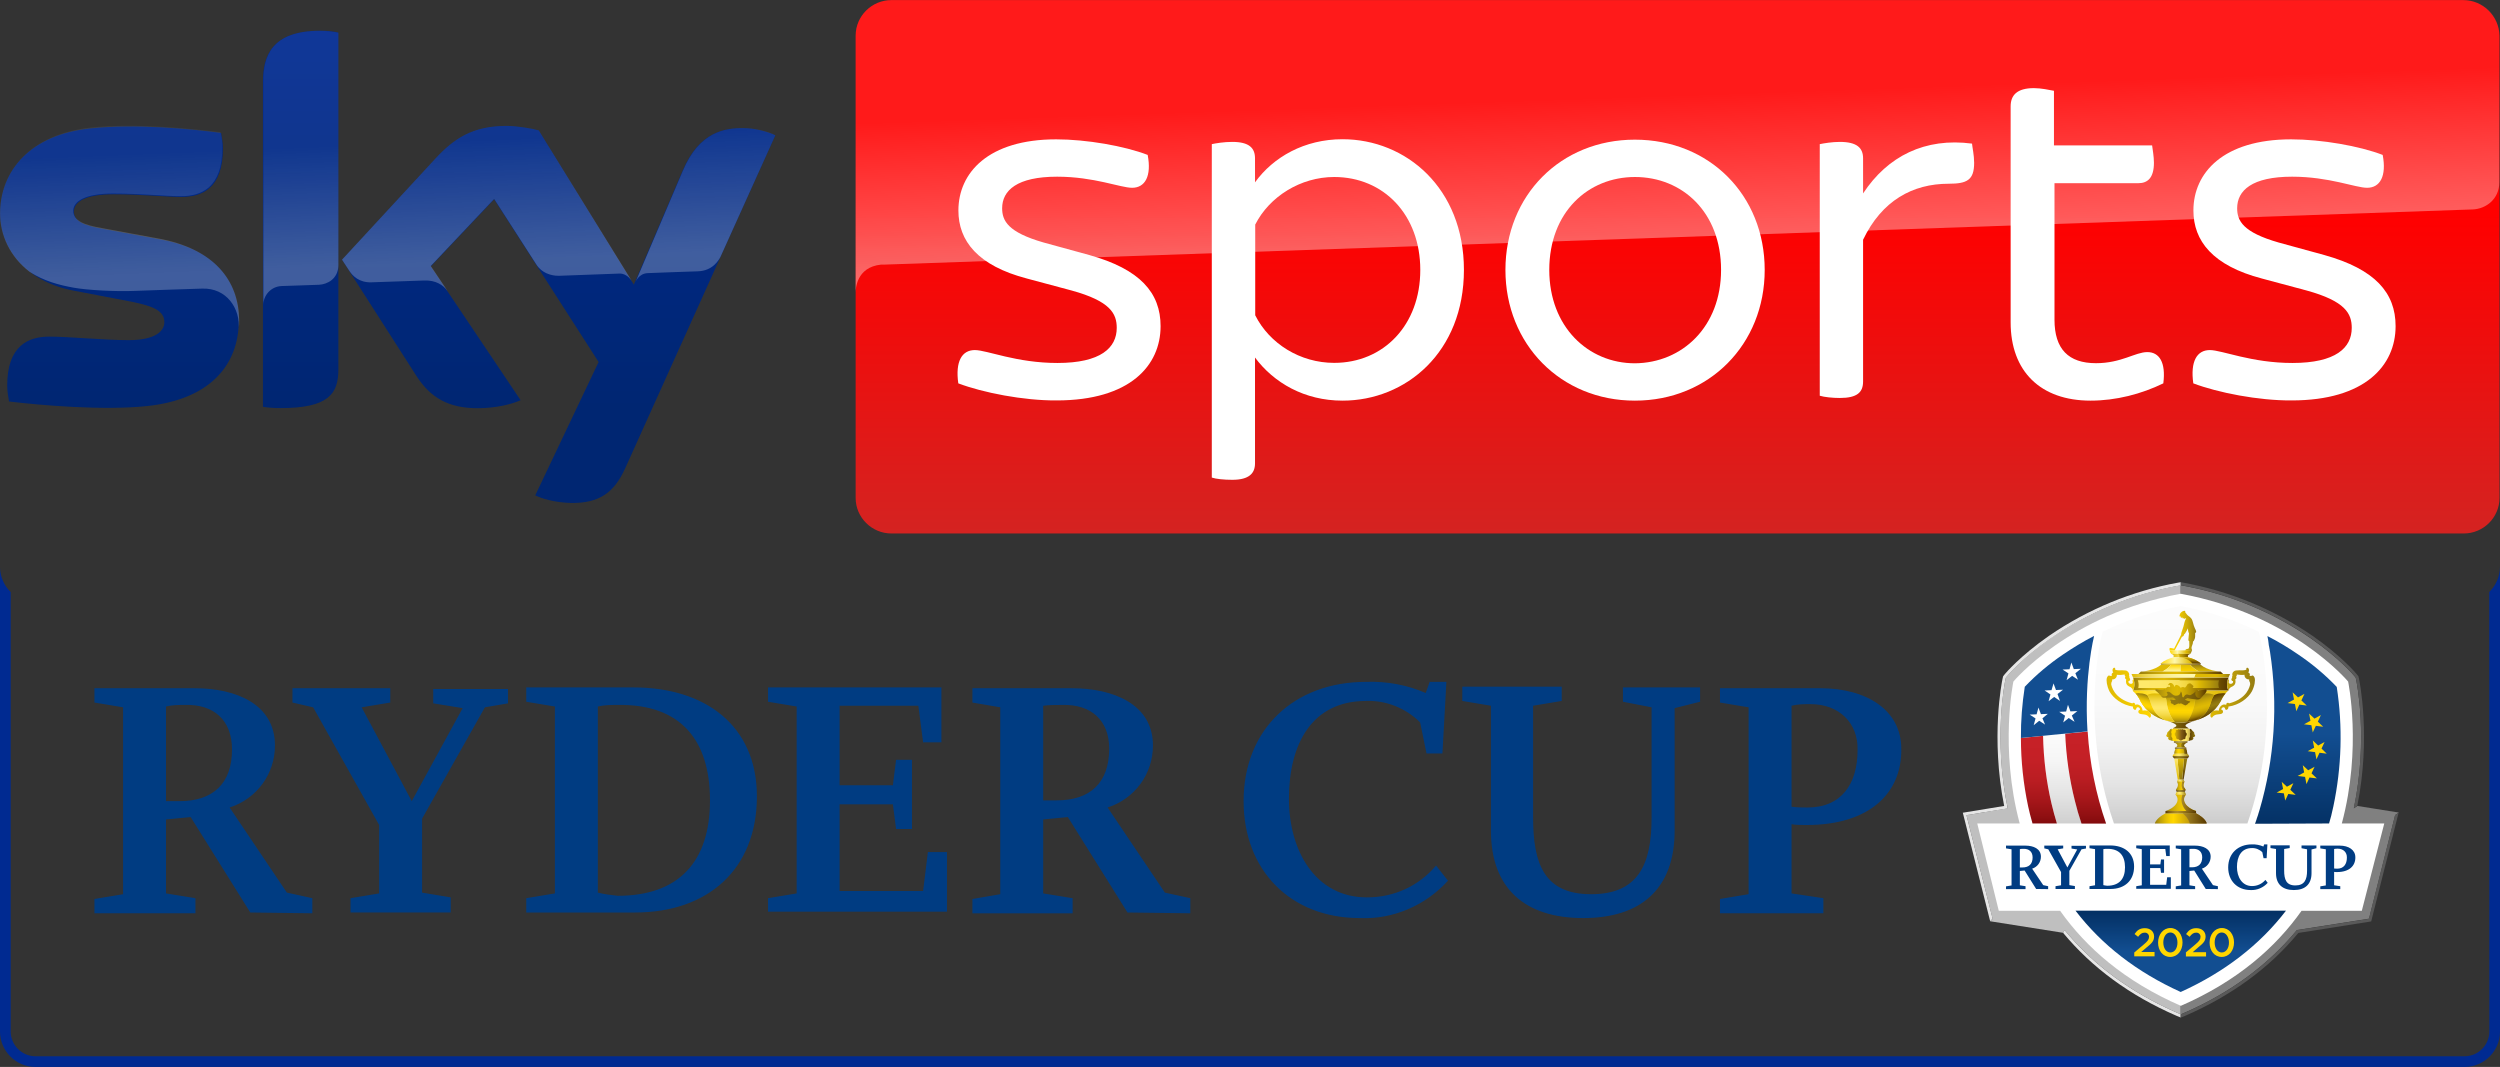 <svg width="2343.1" height="1e3" enable-background="new 0 0 2342.5 500" version="1.1" viewBox="0 0 2343.1 1e3" xml:space="preserve" xmlns="http://www.w3.org/2000/svg"><rect x="0" y="0" width="2343.1" height="1e3" fill="#333333" stroke="none"/><defs><linearGradient id="SVGID_1_-7" x1="142.72" x2="142.72" y1="354.56" y2="495.8" gradientTransform="translate(-1,-339.06)" gradientUnits="userSpaceOnUse"><stop stop-color="#FCFCFC" offset="0"/><stop stop-color="#FAFAFA" offset=".42"/><stop stop-color="#F2F2F2" offset=".64"/><stop stop-color="#E4E4E4" offset=".82"/><stop stop-color="#D1D1D1" offset=".97"/><stop stop-color="#ccc" offset="1"/></linearGradient><linearGradient id="SVGID_2_-1" x1="2753.1" x2="2753.1" y1="373.99" y2="500.87" gradientTransform="matrix(-1 0 0 1 2817.8 -339.06)" gradientUnits="userSpaceOnUse"><stop stop-color="#FCFCFC" offset="0"/><stop stop-color="#FCFCFC" offset=".5"/><stop stop-color="#F6F6F6" offset=".63"/><stop stop-color="#E4E4E4" offset=".81"/><stop stop-color="#ccc" offset=".99"/></linearGradient><linearGradient id="SVGID_3_-2" x1="50.5" x2="50.5" y1="438.96" y2="495.72" gradientTransform="translate(-1,-339.06)" gradientUnits="userSpaceOnUse"><stop stop-color="#C72127" offset="0"/><stop stop-color="#C42026" offset=".28"/><stop stop-color="#BA1D22" offset=".51"/><stop stop-color="#A9171B" offset=".71"/><stop stop-color="#911012" offset=".91"/><stop stop-color="#830B0D" offset="1"/></linearGradient><linearGradient id="SVGID_4_-9" x1="80.9" x2="80.9" y1="436.08" y2="495.82" gradientTransform="translate(-1,-339.06)" gradientUnits="userSpaceOnUse"><stop stop-color="#C72127" offset="0"/><stop stop-color="#C42026" offset=".28"/><stop stop-color="#BA1D22" offset=".51"/><stop stop-color="#A9171B" offset=".71"/><stop stop-color="#911012" offset=".91"/><stop stop-color="#830B0D" offset="1"/></linearGradient><linearGradient id="SVGID_5_-2" x1="2772.5" x2="2772.5" y1="374.49" y2="500.85" gradientTransform="matrix(-1 0 0 1 2817.8 -339.06)" gradientUnits="userSpaceOnUse"><stop stop-color="#fff" offset="0"/><stop stop-color="#fff" offset=".41"/><stop stop-color="#FCFCFC" offset=".54"/><stop stop-color="#F1F1F1" offset=".66"/><stop stop-color="#E0E0E0" offset=".76"/><stop stop-color="#C8C8C8" offset=".86"/><stop stop-color="#A8A8A8" offset=".95"/><stop stop-color="#999" offset=".99"/></linearGradient><linearGradient id="SVGID_6_-9" x1="218.91" x2="218.91" y1="374.06" y2="500.94" gradientTransform="translate(-1,-339.06)" gradientUnits="userSpaceOnUse"><stop stop-color="#124E91" offset="0"/><stop stop-color="#124E91" offset=".5"/><stop stop-color="#032F62" offset="1"/></linearGradient><linearGradient id="SVGID_7_-5" x1="142.75" x2="142.75" y1="605.56" y2="552.57" gradientTransform="translate(-1,-339.06)" gradientUnits="userSpaceOnUse"><stop stop-color="#124E91" offset="0"/><stop stop-color="#124E91" offset=".5"/><stop stop-color="#032F62" offset="1"/></linearGradient><linearGradient id="SVGID_8_-4" x1="-1862.5" x2="-1800.4" y1="-6401.8" y2="-6401.8" gradientTransform="translate(1973.2 6468.1)" gradientUnits="userSpaceOnUse"><stop stop-color="#957C10" offset="0"/><stop stop-color="#A68A0D" offset=".04"/><stop stop-color="#BF9F09" offset=".1"/><stop stop-color="#D1AE05" offset=".17"/><stop stop-color="#DCB704" offset=".25"/><stop stop-color="#DFBA03" offset=".33"/><stop stop-color="#CFAB03" offset=".44"/><stop stop-color="#A58302" offset=".66"/><stop stop-color="#624300" offset=".95"/><stop stop-color="#573800" offset="1"/></linearGradient><linearGradient id="SVGID_9_-4" x1="-3128.5" x2="-3099.4" y1="-6396.4" y2="-6396.4" gradientTransform="translate(3289.4 6468.2)" gradientUnits="userSpaceOnUse"><stop stop-color="#DFBA03" offset="0"/><stop stop-color="#957C10" offset="1"/></linearGradient><linearGradient id="SVGID_10_-1" x1="5683.6" x2="5712.6" y1="-6396.4" y2="-6396.4" gradientTransform="matrix(-1 0 0 1 5806.1 6468.2)" gradientUnits="userSpaceOnUse"><stop stop-color="#FFD600" offset="0"/><stop stop-color="#DFBA03" offset="1"/></linearGradient><linearGradient id="SVGID_11_-7" x1="52.766" x2="57.236" y1="-1013.1" y2="-1013.1" gradientTransform="matrix(3.41 0 0 3.41 -41.582 3553.9)" gradientUnits="userSpaceOnUse"><stop stop-color="#FFD600" offset="0"/><stop stop-color="#FFDA19" offset=".05"/><stop stop-color="#FFE037" offset=".11"/><stop stop-color="#FFE44E" offset=".18"/><stop stop-color="#FFE75E" offset=".26"/><stop stop-color="#FFE868" offset=".34"/><stop stop-color="#FFE96B" offset=".45"/><stop stop-color="#D8C052" offset=".57"/><stop stop-color="#7C5F17" offset=".87"/><stop stop-color="#573800" offset="1"/></linearGradient><linearGradient id="SVGID_12_-7" x1="-1837.5" x2="-1837.5" y1="-6414.6" y2="-6410.1" gradientTransform="translate(1973.3 6468.2)" gradientUnits="userSpaceOnUse"><stop stop-color="#FFD600" offset="0"/><stop stop-color="#FFF8AC" offset="1"/></linearGradient><linearGradient id="SVGID_13_-6" x1="-1825.6" x2="-1825.6" y1="-6414.6" y2="-6410.1" gradientTransform="translate(1973.3 6468.2)" gradientUnits="userSpaceOnUse"><stop stop-color="#DFBA03" offset="0"/><stop stop-color="#ECC602" offset=".37"/><stop stop-color="#FFD600" offset="1"/></linearGradient><linearGradient id="SVGID_14_-2" x1="-1816" x2="-1816" y1="-6414.6" y2="-6410.1" gradientTransform="translate(1973.3 6468.2)" gradientUnits="userSpaceOnUse"><stop stop-color="#957C10" offset="0"/><stop stop-color="#99800F" offset=".04"/><stop stop-color="#BF9F09" offset=".46"/><stop stop-color="#D6B305" offset=".79"/><stop stop-color="#DFBA03" offset="1"/></linearGradient><linearGradient id="SVGID_15_-4" x1="-1835.8" x2="-1827.3" y1="-6358.3" y2="-6358.3" gradientTransform="translate(1973.3 6468.2)" gradientUnits="userSpaceOnUse"><stop stop-color="#957C10" offset="0"/><stop stop-color="#BA9C0A" offset=".07"/><stop stop-color="#D8B506" offset=".15"/><stop stop-color="#EEC703" offset=".22"/><stop stop-color="#FBD201" offset=".29"/><stop stop-color="#FFD600" offset=".36"/><stop stop-color="#EEC802" offset=".49"/><stop stop-color="#C4A309" offset=".75"/><stop stop-color="#957C10" offset="1"/></linearGradient><linearGradient id="SVGID_16_-3" x1="-2490.9" x2="-2473.6" y1="-5567.7" y2="-5567.7" gradientTransform="translate(2625.3 5599.2)" gradientUnits="userSpaceOnUse"><stop stop-color="#FFD600" offset="0"/><stop stop-color="#FAD201" offset=".18"/><stop stop-color="#EDC703" offset=".38"/><stop stop-color="#D7B406" offset=".59"/><stop stop-color="#B89A0B" offset=".8"/><stop stop-color="#957C10" offset="1"/></linearGradient><linearGradient id="SVGID_17_-0" x1="-1838.8" x2="-1824.3" y1="-6422.8" y2="-6422.8" gradientTransform="translate(1973.3 6468.2)" gradientUnits="userSpaceOnUse"><stop stop-color="#FFD600" offset="0"/><stop stop-color="#FFF8AC" offset=".35"/><stop stop-color="#F3E16E" offset=".5"/><stop stop-color="#DFBA03" offset=".75"/><stop stop-color="#D3B005" offset=".81"/><stop stop-color="#B3950B" offset=".92"/><stop stop-color="#957C10" offset="1"/></linearGradient><linearGradient id="SVGID_18_-4" x1="-2480.9" x2="-2480.9" y1="-5484.7" y2="-5470.8" gradientTransform="translate(2625.3 5599.2)" gradientUnits="userSpaceOnUse"><stop stop-color="#957C10" offset="0"/><stop stop-color="#8A700D" offset=".25"/><stop stop-color="#6E5106" offset=".7"/><stop stop-color="#573800" offset="1"/></linearGradient><linearGradient id="SVGID_19_-9" x1="-2483.5" x2="-2483.5" y1="-5484.7" y2="-5470.8" gradientTransform="translate(2625.3 5599.2)" gradientUnits="userSpaceOnUse"><stop stop-color="#DFBA03" offset="0"/><stop stop-color="#BB9C09" offset=".4"/><stop stop-color="#9F850E" offset=".78"/><stop stop-color="#957C10" offset="1"/></linearGradient><linearGradient id="SVGID_20_-9" x1="-2486.1" x2="-2486.1" y1="-5484.7" y2="-5470.8" gradientTransform="translate(2625.3 5599.2)" gradientUnits="userSpaceOnUse"><stop stop-color="#FFE96B" offset="0"/><stop stop-color="#DFBA03" offset="1"/></linearGradient><linearGradient id="SVGID_21_-4" x1="-1833.9" x2="-1829.2" y1="-6339.2" y2="-6339.2" gradientTransform="translate(1973.3 6468.2)" gradientUnits="userSpaceOnUse"><stop stop-color="#DFBA03" offset="0"/><stop stop-color="#E8C720" offset=".07"/><stop stop-color="#F2D641" offset=".16"/><stop stop-color="#F9E058" offset=".25"/><stop stop-color="#FEE766" offset=".33"/><stop stop-color="#FFE96B" offset=".41"/><stop stop-color="#F4DE62" offset=".51"/><stop stop-color="#D7C049" offset=".68"/><stop stop-color="#A89021" offset=".91"/><stop stop-color="#957C10" offset="1"/></linearGradient><linearGradient id="SVGID_22_-6" x1="-1835" x2="-1828.1" y1="-6331" y2="-6331" gradientTransform="translate(1973.3 6468.2)" gradientUnits="userSpaceOnUse"><stop stop-color="#DFBA03" offset="0"/><stop stop-color="#E8C720" offset=".07"/><stop stop-color="#F2D641" offset=".16"/><stop stop-color="#F9E058" offset=".25"/><stop stop-color="#FEE766" offset=".33"/><stop stop-color="#FFE96B" offset=".41"/><stop stop-color="#F4DE62" offset=".51"/><stop stop-color="#D7C049" offset=".68"/><stop stop-color="#A89021" offset=".91"/><stop stop-color="#957C10" offset="1"/></linearGradient><linearGradient id="SVGID_23_-9" x1="-1837" x2="-1826.1" y1="-6355.9" y2="-6355.9" gradientTransform="translate(1973.3 6468.2)" gradientUnits="userSpaceOnUse"><stop stop-color="#DFBA03" offset="0"/><stop stop-color="#E8C720" offset=".07"/><stop stop-color="#F2D641" offset=".16"/><stop stop-color="#F9E058" offset=".25"/><stop stop-color="#FEE766" offset=".33"/><stop stop-color="#FFE96B" offset=".41"/><stop stop-color="#F4DE62" offset=".51"/><stop stop-color="#D7C049" offset=".68"/><stop stop-color="#A89021" offset=".91"/><stop stop-color="#957C10" offset="1"/></linearGradient><linearGradient id="SVGID_24_-8" x1="-1848.4" x2="-1814.7" y1="-6314.6" y2="-6314.6" gradientTransform="translate(1973.3 6468.2)" gradientUnits="userSpaceOnUse"><stop stop-color="#957C10" offset="0"/><stop stop-color="#C2A209" offset=".11"/><stop stop-color="#E3BF04" offset=".22"/><stop stop-color="#F8D001" offset=".3"/><stop stop-color="#FFD600" offset=".36"/><stop stop-color="#835D17" offset="1"/></linearGradient><linearGradient id="SVGID_25_-0" x1="-1841.5" x2="-1821.6" y1="-6324.8" y2="-6324.8" gradientTransform="translate(1973.3 6468.2)" gradientUnits="userSpaceOnUse"><stop stop-color="#957C10" offset="0"/><stop stop-color="#AB8E0D" offset=".09"/><stop stop-color="#C9A808" offset=".24"/><stop stop-color="#E1BC05" offset=".41"/><stop stop-color="#F2CB02" offset=".58"/><stop stop-color="#FCD300" offset=".77"/><stop stop-color="#FFD600" offset="1"/></linearGradient><linearGradient id="SVGID_26_-1" x1="-1834.7" x2="-1828.4" y1="-6335.8" y2="-6335.8" gradientTransform="translate(1973.3 6468.2)" gradientUnits="userSpaceOnUse"><stop stop-color="#957C10" offset="0"/><stop stop-color="#AB8E0D" offset=".09"/><stop stop-color="#C9A808" offset=".24"/><stop stop-color="#E1BC05" offset=".41"/><stop stop-color="#F2CB02" offset=".58"/><stop stop-color="#FCD300" offset=".77"/><stop stop-color="#FFD600" offset="1"/></linearGradient><linearGradient id="SVGID_27_-5" x1="-1835.7" x2="-1827.4" y1="-6362.4" y2="-6362.4" gradientTransform="translate(1973.3 6468.2)" gradientUnits="userSpaceOnUse"><stop stop-color="#957C10" offset="0"/><stop stop-color="#B1930B" offset=".25"/><stop stop-color="#CAA907" offset=".53"/><stop stop-color="#DAB504" offset=".79"/><stop stop-color="#DFBA03" offset="1"/></linearGradient><linearGradient id="SVGID_28_-6" x1="-1837.8" x2="-1825.3" y1="-6420.5" y2="-6420.5" gradientTransform="translate(1973.3 6468.2)" gradientUnits="userSpaceOnUse"><stop stop-color="#DFBA03" offset="0"/><stop stop-color="#E6C419" offset=".13"/><stop stop-color="#F1D43D" offset=".38"/><stop stop-color="#F9E056" offset=".62"/><stop stop-color="#FDE766" offset=".83"/><stop stop-color="#FFE96B" offset="1"/></linearGradient><linearGradient id="SVGID_29_-2" x1="-1844.5" x2="-1818.4" y1="2526.2" y2="2526.2" gradientTransform="matrix(1 0 0 -1 1973.2 2579.4)" gradientUnits="userSpaceOnUse"><stop stop-color="#957C10" offset="0"/><stop stop-color="#9D830F" offset=".02"/><stop stop-color="#BA9B0A" offset=".09"/><stop stop-color="#CFAC06" offset=".17"/><stop stop-color="#DBB704" offset=".24"/><stop stop-color="#DFBA03" offset=".31"/><stop stop-color="#CAA603" offset=".45"/><stop stop-color="#947201" offset=".72"/><stop stop-color="#573800" offset="1"/></linearGradient><linearGradient id="SVGID_30_-8" x1="-1514.5" x2="-1488.4" y1="-6417.2" y2="-6417.2" gradientTransform="translate(1643.2 6468.1)" gradientUnits="userSpaceOnUse"><stop stop-color="#FFD600" offset="0"/><stop stop-color="#FFF8AC" offset=".35"/><stop stop-color="#F3E16E" offset=".5"/><stop stop-color="#DFBA03" offset=".75"/><stop stop-color="#D3B005" offset=".81"/><stop stop-color="#B3950B" offset=".92"/><stop stop-color="#957C10" offset="1"/></linearGradient><linearGradient id="SVGID_31_-0" x1="-2322.9" x2="-2260.8" y1="-6387.4" y2="-6387.4" gradientTransform="translate(2433.6 6468.2)" gradientUnits="userSpaceOnUse"><stop stop-color="#DFBA03" offset="0"/><stop stop-color="#FFE96B" offset=".3"/><stop stop-color="#FBE45F" offset=".36"/><stop stop-color="#ECCD2E" offset=".65"/><stop stop-color="#E3BF0F" offset=".88"/><stop stop-color="#DFBA03" offset="1"/></linearGradient><linearGradient id="SVGID_32_-5" x1="-1859.1" x2="-1804" y1="-6409.3" y2="-6409.3" gradientTransform="translate(1973.3 6468.2)" gradientUnits="userSpaceOnUse"><stop stop-color="#957C10" offset="0"/><stop stop-color="#B0920B" offset=".11"/><stop stop-color="#CAA807" offset=".24"/><stop stop-color="#D9B504" offset=".35"/><stop stop-color="#DFBA03" offset=".45"/><stop stop-color="#D7B303" offset=".52"/><stop stop-color="#C29E02" offset=".63"/><stop stop-color="#9F7D02" offset=".77"/><stop stop-color="#6E4E01" offset=".93"/><stop stop-color="#573800" offset="1"/></linearGradient><linearGradient id="SVGID_33_-2" x1="-1822.8" x2="-1799.5" y1="-6407.4" y2="-6407.4" gradientTransform="translate(1973.3 6468.2)" gradientUnits="userSpaceOnUse"><stop stop-color="#DFBA03" offset="0"/><stop stop-color="#DFBA03" offset=".02"/><stop stop-color="#DFBA03" offset=".6"/><stop stop-color="#D7B404" offset=".69"/><stop stop-color="#C2A208" offset=".81"/><stop stop-color="#A0850E" offset=".96"/><stop stop-color="#957C10" offset="1"/></linearGradient><linearGradient id="SVGID_34_-8" x1="-1835.4" x2="-1827.8" y1="-6360.3" y2="-6360.3" gradientTransform="translate(1973.3 6468.2)" gradientUnits="userSpaceOnUse"><stop stop-color="#573800" offset="0"/><stop stop-color="#6D5006" offset=".09"/><stop stop-color="#83680B" offset=".2"/><stop stop-color="#90770F" offset=".31"/><stop stop-color="#957C10" offset=".4"/><stop stop-color="#866B0C" offset=".58"/><stop stop-color="#5E3F02" offset=".94"/><stop stop-color="#573800" offset="1"/></linearGradient><linearGradient id="SVGID_35_-4" x1="-1834.7" x2="-1828.4" y1="-6332.5" y2="-6332.5" gradientTransform="translate(1973.3 6468.2)" gradientUnits="userSpaceOnUse"><stop stop-color="#573800" offset="0"/><stop stop-color="#6D5006" offset=".09"/><stop stop-color="#83680B" offset=".2"/><stop stop-color="#90770F" offset=".31"/><stop stop-color="#957C10" offset=".4"/><stop stop-color="#866B0C" offset=".58"/><stop stop-color="#5E3F02" offset=".94"/><stop stop-color="#573800" offset="1"/></linearGradient><linearGradient id="SVGID_36_-3" x1="-1837" x2="-1826.1" y1="-6354.4" y2="-6354.4" gradientTransform="translate(1973.3 6468.2)" gradientUnits="userSpaceOnUse"><stop stop-color="#573800" offset="0"/><stop stop-color="#6D5006" offset=".09"/><stop stop-color="#83680B" offset=".2"/><stop stop-color="#90770F" offset=".31"/><stop stop-color="#957C10" offset=".4"/><stop stop-color="#866B0C" offset=".58"/><stop stop-color="#5E3F02" offset=".94"/><stop stop-color="#573800" offset="1"/></linearGradient><linearGradient id="SVGID_37_-1" x1="-1836.1" x2="-1827" y1="-6364.3" y2="-6364.3" gradientTransform="translate(1973.3 6468.2)" gradientUnits="userSpaceOnUse"><stop stop-color="#573800" offset="0"/><stop stop-color="#6D5006" offset=".09"/><stop stop-color="#83680B" offset=".2"/><stop stop-color="#90770F" offset=".31"/><stop stop-color="#957C10" offset=".4"/><stop stop-color="#866B0C" offset=".58"/><stop stop-color="#5E3F02" offset=".94"/><stop stop-color="#573800" offset="1"/></linearGradient><linearGradient id="SVGID_38_-4" x1="134.3" x2="152.4" y1="431.61" y2="431.61" gradientTransform="translate(-1,-339.06)" gradientUnits="userSpaceOnUse"><stop stop-color="#957C10" offset="0"/><stop stop-color="#745807" offset=".42"/><stop stop-color="#5F4102" offset=".78"/><stop stop-color="#573800" offset="1"/></linearGradient><linearGradient id="SVGID_39_-5" x1="-1863.6" x2="-1822" y1="-6407.4" y2="-6407.4" gradientTransform="translate(1973.3 6468.2)" gradientUnits="userSpaceOnUse"><stop stop-color="#DFBA03" offset="0"/><stop stop-color="#DFBB05" offset="0"/><stop stop-color="#E8CB31" offset=".12"/><stop stop-color="#EFD956" offset=".25"/><stop stop-color="#F5E475" offset=".38"/><stop stop-color="#F9ED8E" offset=".51"/><stop stop-color="#FCF39F" offset=".66"/><stop stop-color="#FEF7A9" offset=".81"/><stop stop-color="#FFF8AC" offset="1"/></linearGradient><linearGradient id="SVGID_40_-4" x1="-2322.9" x2="-2287.4" y1="-6387.4" y2="-6387.4" gradientTransform="translate(2433.6 6468.2)" gradientUnits="userSpaceOnUse"><stop stop-color="#FFD600" offset="0"/><stop stop-color="#FFF8AC" offset="1"/></linearGradient><linearGradient id="SVGID_41_-4" x1="-2511.4" x2="-2483.2" y1="-5532.9" y2="-5532.9" gradientTransform="translate(2625.3 5599.2)" gradientUnits="userSpaceOnUse"><stop stop-color="#E0BE23" offset="0"/><stop stop-color="#ECD458" offset=".4"/><stop stop-color="#FFF8AC" offset="1"/></linearGradient><linearGradient id="SVGID_42_-1" x1="-2511.4" x2="-2458.7" y1="-5532.9" y2="-5532.9" gradientTransform="translate(2625.3 5599.2)" gradientUnits="userSpaceOnUse"><stop stop-color="#FFE96B" offset="0"/><stop stop-color="#FEE869" offset=".28"/><stop stop-color="#FCE562" offset=".41"/><stop stop-color="#F8DF55" offset=".51"/><stop stop-color="#F3D743" offset=".59"/><stop stop-color="#EBCC2B" offset=".66"/><stop stop-color="#E3BF0F" offset=".73"/><stop stop-color="#DFBA03" offset=".75"/><stop stop-color="#AB8E0C" offset=".93"/><stop stop-color="#957C10" offset="1"/></linearGradient><linearGradient id="SVGID_43_-3" x1="6139.9" x2="6139.9" y1="-6377" y2="-6396.2" gradientTransform="translate(-5998.2 6468.1)" gradientUnits="userSpaceOnUse"><stop stop-color="#957C10" offset="0"/><stop stop-color="#987E10" offset=".01"/><stop stop-color="#BD9E0A" offset=".09"/><stop stop-color="#DAB606" offset=".17"/><stop stop-color="#EEC803" offset=".25"/><stop stop-color="#FBD201" offset=".32"/><stop stop-color="#FFD600" offset=".4"/><stop stop-color="#F6CE01" offset=".5"/><stop stop-color="#DEBA05" offset=".66"/><stop stop-color="#B6980B" offset=".85"/><stop stop-color="#957C10" offset="1"/></linearGradient><linearGradient id="SVGID_44_-0" x1="2504.4" x2="2501.1" y1="-6381.3" y2="-6393.8" gradientTransform="matrix(-1 0 0 1 2625.1 6468.1)" gradientUnits="userSpaceOnUse"><stop stop-color="#957C10" offset="0"/><stop stop-color="#B6980B" offset=".11"/><stop stop-color="#DEBA05" offset=".26"/><stop stop-color="#F6CE01" offset=".37"/><stop stop-color="#FFD600" offset=".45"/><stop stop-color="#FBD201" offset=".55"/><stop stop-color="#EEC803" offset=".66"/><stop stop-color="#DAB606" offset=".77"/><stop stop-color="#BD9E0A" offset=".88"/><stop stop-color="#987E10" offset=".99"/><stop stop-color="#957C10" offset="1"/></linearGradient><linearGradient id="SVGID_45_-1" x1="-2496.3" x2="-2496.3" y1="-5507.9" y2="-5526.7" gradientTransform="translate(2625.3 5599.2)" gradientUnits="userSpaceOnUse"><stop stop-color="#DFBA03" offset="0"/><stop stop-color="#E9C822" offset=".12"/><stop stop-color="#F5DA4A" offset=".28"/><stop stop-color="#FCE562" offset=".42"/><stop stop-color="#FFE96B" offset=".5"/><stop stop-color="#FDE665" offset=".58"/><stop stop-color="#F8DF55" offset=".69"/><stop stop-color="#F0D33A" offset=".81"/><stop stop-color="#E4C214" offset=".95"/><stop stop-color="#DFBA03" offset="1"/></linearGradient><linearGradient id="SVGID_46_-1" x1="5822.7" x2="5819.3" y1="-6381.3" y2="-6393.8" gradientTransform="translate(-5660 6468.1)" gradientUnits="userSpaceOnUse"><stop stop-color="#573800" offset="0"/><stop stop-color="#644603" offset=".09"/><stop stop-color="#876D0D" offset=".36"/><stop stop-color="#957C10" offset=".5"/><stop stop-color="#8F760F" offset=".61"/><stop stop-color="#7F640A" offset=".76"/><stop stop-color="#644703" offset=".93"/><stop stop-color="#573800" offset="1"/></linearGradient><linearGradient id="SVGID_47_-4" x1="5816.2" x2="5812.2" y1="-6379.5" y2="-6394.6" gradientTransform="translate(-5660 6468.1)" gradientUnits="userSpaceOnUse"><stop stop-color="#573800" offset="0"/><stop stop-color="#785701" offset=".07"/><stop stop-color="#9D7B02" offset=".15"/><stop stop-color="#BA9602" offset=".24"/><stop stop-color="#CEAA03" offset=".33"/><stop stop-color="#DBB603" offset=".42"/><stop stop-color="#DFBA03" offset=".5"/><stop stop-color="#D6B205" offset=".61"/><stop stop-color="#BE9E09" offset=".78"/><stop stop-color="#967D10" offset=".99"/><stop stop-color="#957C10" offset="1"/></linearGradient><linearGradient id="SVGID_48_-6" x1="-1833.5" x2="-1825.3" y1="-6420.5" y2="-6420.5" gradientTransform="translate(1973.3 6468.2)" gradientUnits="userSpaceOnUse"><stop stop-color="#DFBA03" offset="0"/><stop stop-color="#D0AB03" offset=".16"/><stop stop-color="#A88502" offset=".47"/><stop stop-color="#684800" offset=".89"/><stop stop-color="#573800" offset="1"/></linearGradient><linearGradient id="SVGID_49_-4" x1="-2477.5" x2="-2477.5" y1="-5550.6" y2="-5546.5" gradientTransform="translate(2625.3 5599.2)" gradientUnits="userSpaceOnUse"><stop stop-color="#DFBA03" offset="0"/><stop stop-color="#D0AB03" offset=".16"/><stop stop-color="#A88502" offset=".47"/><stop stop-color="#684800" offset=".89"/><stop stop-color="#573800" offset="1"/></linearGradient><linearGradient id="SVGID_50_-7" x1="-1829.8" x2="-1827.3" y1="-6358.3" y2="-6358.3" gradientTransform="translate(1973.3 6468.2)" gradientUnits="userSpaceOnUse"><stop stop-color="#957C10" offset="0"/><stop stop-color="#573800" offset="1"/></linearGradient><linearGradient id="SVGID_51_-5" x1="-1830.3" x2="-1814.7" y1="-6314.6" y2="-6314.6" gradientTransform="translate(1973.3 6468.2)" gradientUnits="userSpaceOnUse"><stop stop-color="#AC8C27" offset="0"/><stop stop-color="#573800" offset="1"/></linearGradient><linearGradient id="SVGID_52_-6" x1="-1841.5" x2="-1821.6" y1="-6318.7" y2="-6318.7" gradientTransform="translate(1973.3 6468.2)" gradientUnits="userSpaceOnUse"><stop stop-color="#573800" offset="0"/><stop stop-color="#5E3E03" offset=".02"/><stop stop-color="#806013" offset=".12"/><stop stop-color="#98781E" offset=".23"/><stop stop-color="#A78725" offset=".32"/><stop stop-color="#AC8C27" offset=".4"/><stop stop-color="#9B7B1F" offset=".55"/><stop stop-color="#6F500B" offset=".85"/><stop stop-color="#573800" offset="1"/></linearGradient><linearGradient id="SVGID_53_-8" x1="-1831.1" x2="-1821.6" y1="-6324.8" y2="-6324.8" gradientTransform="translate(1973.3 6468.2)" gradientUnits="userSpaceOnUse"><stop stop-color="#AC8C27" offset="0"/><stop stop-color="#816113" offset=".53"/><stop stop-color="#573800" offset="1"/></linearGradient><linearGradient id="SVGID_54_-4" x1="-1831" x2="-1828.4" y1="-6335.9" y2="-6335.9" gradientTransform="translate(1973.3 6468.2)" gradientUnits="userSpaceOnUse"><stop stop-color="#AC8C27" offset="0"/><stop stop-color="#A88825" offset=".21"/><stop stop-color="#9C7C20" offset=".43"/><stop stop-color="#876816" offset=".65"/><stop stop-color="#6B4C09" offset=".87"/><stop stop-color="#573800" offset="1"/></linearGradient><linearGradient id="SVGID_55_-4" x1="-1831.3" x2="-1827.4" y1="-6362.4" y2="-6362.4" gradientTransform="translate(1973.3 6468.2)" gradientUnits="userSpaceOnUse"><stop stop-color="#957C10" offset="0"/><stop stop-color="#573800" offset="1"/></linearGradient><linearGradient id="SVGID_56_-3" x1="-1835.6" x2="-1827.8" y1="-6368.9" y2="-6368.9" gradientTransform="translate(1973.3 6468.2)" gradientUnits="userSpaceOnUse"><stop stop-color="#DFBA03" offset="0"/><stop stop-color="#835D17" offset=".56"/><stop stop-color="#573800" offset=".99"/></linearGradient><linearGradient id="SVGID_57_-4" x1="-4379.7" x2="-4375.3" y1="-6369" y2="-6369" gradientTransform="matrix(-1 0 0 1 -4243 6468.2)" gradientUnits="userSpaceOnUse"><stop stop-color="#957C10" offset="0"/><stop stop-color="#DFBA03" offset=".97"/></linearGradient><linearGradient id="SVGID_58_-2" x1="-1826.5" x2="-1822.1" y1="-6369" y2="-6369" gradientTransform="translate(1973.3 6468.2)" gradientUnits="userSpaceOnUse"><stop stop-color="#573800" offset="0"/><stop stop-color="#614303" offset=".24"/><stop stop-color="#7C6009" offset=".66"/><stop stop-color="#957C10" offset="1"/></linearGradient><linearGradient id="SVGID_59_-5" x1="-2436.3" x2="-2402.8" y1="-5526.5" y2="-5526.5" gradientTransform="translate(2561.3 5599.2)" gradientUnits="userSpaceOnUse"><stop stop-color="#957C10" offset="0"/><stop stop-color="#B3950B" offset=".11"/><stop stop-color="#CBA907" offset=".23"/><stop stop-color="#DAB604" offset=".34"/><stop stop-color="#DFBA03" offset=".43"/><stop stop-color="#D9B403" offset=".51"/><stop stop-color="#C8A402" offset=".61"/><stop stop-color="#AC8902" offset=".74"/><stop stop-color="#856401" offset=".87"/><stop stop-color="#573800" offset="1"/></linearGradient><linearGradient id="SVGID_60_" x1="-2436.3" x2="-2402.8" y1="-5523.7" y2="-5523.7" gradientTransform="translate(2561.3 5599.2)" gradientUnits="userSpaceOnUse"><stop stop-color="#835D17" offset="0"/><stop stop-color="#8C6D13" offset=".08"/><stop stop-color="#937811" offset=".16"/><stop stop-color="#957C10" offset=".26"/><stop stop-color="#91780F" offset=".43"/><stop stop-color="#866B0C" offset=".62"/><stop stop-color="#725607" offset=".81"/><stop stop-color="#583900" offset="1"/><stop stop-color="#573800" offset="1"/></linearGradient><linearGradient id="linearGradient9885" x1="-1151.9" x2="-1151.9" y1="-775.02" y2="-779.87" gradientTransform="matrix(149.68,0,0,-91.158,172382,-71520)" gradientUnits="userSpaceOnUse"><stop stop-color="#002A91" offset="0"/><stop stop-color="#002672" offset=".8"/></linearGradient><linearGradient id="linearGradient9887" x1="-1151.8" x2="-1152" y1="-784.92" y2="-782.98" gradientTransform="matrix(149.68,0,0,-57.766,172382,-45995)" gradientUnits="userSpaceOnUse"><stop stop-color="#fff" offset="0"/><stop stop-color="#fff" stop-opacity=".25" offset="1"/></linearGradient><linearGradient id="linearGradient9889" x1="-1152.6" x2="-1152.6" y1="-773.58" y2="-778.43" gradientTransform="matrix(317.37,0,0,-103,366970,-80578)" gradientUnits="userSpaceOnUse"><stop stop-color="#f00" offset=".4"/><stop stop-color="#D42321" offset="1"/></linearGradient><linearGradient id="linearGradient9891" x1="-1152.3" x2="-1152.8" y1="-785.34" y2="-782.74" gradientTransform="matrix(317.37,0,0,-56.478,366970,-45017)" gradientUnits="userSpaceOnUse"><stop stop-color="#fff" offset="0"/><stop stop-color="#fff" stop-opacity=".25" offset="1"/></linearGradient></defs>
<g transform="matrix(1 0 0 1 200.04 450.09)">
	<g transform="translate(200,450)">
			
		<path d="m101.6-435.8c5.9 2.9 18 6.7 33.5 7.1 26.4 0.4 40.6-9.6 51-32.9l140.6-311.7c-5.9-2.9-18.8-6.7-29.3-6.7-18-0.4-42.2 3.3-57.7 40l-45.7 106.7-89.1-144.6c-5.9-1.7-20.1-4.2-30.1-4.2-31.8 0-49.4 11.7-67.3 31.2l-87 94.2 69.9 109.2c13 20 29.7 30 57.3 30 18 0 33-4.2 40.2-7.5l-84.2-125.4 59.4-62.9 97.9 152.5zm-184.5-118c0 22.9-9.2 36.2-54.4 36.2-5.9 0-11.3-0.4-16.3-1.2v-305c0-23.3 7.9-47.5 53.5-47.5 5.9 0 11.7 0.4 17.2 1.7zm-93.3-46.2c0 42.9-28 74.2-85.3 80.4-41.4 4.6-101.6-0.8-130.1-4.2-0.8-4.6-1.7-10.4-1.7-15 0-37.5 20.1-45.8 39.3-45.8 19.7 0 51 3.3 74.5 3.3 25.5 0 33.5-8.8 33.5-16.7 0-10.8-10-15-30.1-19.2l-54.4-10.4c-45.2-8.3-69.4-39.6-69.4-72.5 0-40 28.4-73.8 84.5-79.6 42.2-4.6 94.1 0.4 122.6 4.2 0.8 4.6 1.7 9.6 1.7 14.6 0 37.5-19.7 45.4-38.9 45.4-14.6 0-37.2-2.5-63.6-2.5s-37.2 7.1-37.2 16.2c0 9.6 10.5 13.3 27.2 16.2l51.9 9.6c52.5 8.9 75.5 38.9 75.5 76z" fill="url(#linearGradient9885)"/>
			
		<path d="m326.6-773.3-51.5 114.2c-1.7 2.9-7.1 12.9-21.3 13.3-3.3 0-46.9 1.7-46.9 1.7-8.4 0.4-11.3 8.3-11.3 8.3l44.4-104.2c15.5-36.7 39.7-40.4 57.7-40 10.1 0 23 3.3 28.9 6.7zm-134.7 136.2-87-140.8c-5.9-1.7-20.1-4.2-30.1-4.2-31.8 0-49.4 11.7-67.3 31.2l-87 94.2 7.1 10.8c2.9 4.2 8.8 10.8 20.5 10.4 4.2 0 46-1.7 49.4-1.7 10.9-0.4 17.6 4.2 21.8 9.6l-15.6-23.2 59.4-62.9 40.2 62.5c7.1 9.6 18 9.6 20.5 9.6 2.1 0 54.4-2.1 56.9-2.1 3.7-0.1 7.9 2 11.2 6.6zm-292-234.1c-45.6 0-53.1 24.2-53.1 47.5v209.2c0-8.3 6.7-17.1 17.2-17.5 7.5-0.4 28.9-0.8 35.1-1.2 7.1-0.4 17.6-5 18-17.9v-218.3c-5.5-1-11.3-1.8-17.2-1.8zm-152.2 194.5-51.9-9.6c-16.7-2.9-27.2-6.7-27.2-16.2 0-8.8 10.9-16.2 37.2-16.2 25.9 0 48.9 2.5 63.6 2.5 19.2 0 38.9-7.9 38.9-45.4 0-5-0.4-9.6-1.7-14.6-28.4-3.3-79.9-8.8-122.6-4.2-55.6 6.6-84 40.4-84 80.4 0 20.4 9.2 40.4 27.6 54.6 13.8 8.8 27.6 12.5 41.8 15 11.7 2.1 38.1 3.8 58.1 2.9 6.3-0.4 51.9-1.7 61.9-2.1 23-0.8 36 18.7 34.3 38.7v-1.2c0.4-2.5 0.4-5 0.4-7.9-0.3-37.1-23.3-67.1-76.4-76.7z" enable-background="new    " fill="url(#linearGradient9887)" opacity=".25"/>
			
		<path d="m1908.6-900h-1473.2c-18.4 0-33.5 15-33.5 33.3v433.3c0 18.3 15.1 33.3 33.5 33.3h1473.7c18.4 0 33.5-15 33.5-33.3v-433.3c-0.5-18.3-15.6-33.3-34-33.3z" fill="url(#linearGradient9889)"/>
			
		<path d="m425.7-652.1h3.3c99.1-3.3 1488.3-51.7 1488.3-51.7 12.5-0.4 25.1-9.6 25.1-25.4v-137.5c0-18.3-15.1-33.3-33.5-33.3h-1473.5c-18.4 0-33.5 15-33.5 33.3v240.8c0-2.9 0.4-23.7 23.8-26.2z" enable-background="new    " fill="url(#linearGradient9891)" opacity=".4"/>
		<g transform="translate(184.41,16.308)" fill="#fff">
			<path d="m313.7-557.1c-2.9-20.4 3.3-31.2 15.5-31.2 11.3 0 38.9 12.1 77.4 12.1 40.6 0 55.6-14.2 55.6-32.9 0-13.3-5.9-25-42.2-35l-41.8-11.2c-46.4-12.1-64.4-35.4-64.4-63.8 0-35.4 28-66.7 91.6-66.7 28.4 0 64 6.2 85.8 14.6 3.8 20-2.5 30.8-14.6 30.8-10.9 0-35.6-10.4-70.3-10.4-37.6 0-51.5 12.9-51.5 29.6 0 11.7 5.4 22.5 38.9 32.1l42.7 11.7c47.7 13.3 66.9 35.4 66.9 66.7 0 36.7-28.4 69.6-97.5 69.6-31 0.2-69.1-7.3-92.1-16z"/>
			<path d="m787.6-663.4c0 77.1-54.4 122.5-113.8 122.5-35.6 0-64.4-16.7-82-40.4v99.2c0 9.2-5.4 15.4-21.3 15.4-7.9 0-15.5-0.8-19.2-2.1v-312.5c3.8-0.8 11.3-2.1 19.2-2.1 15.9 0 21.3 5.8 21.3 15.4v22.5c17.2-23.8 46.4-40.4 82-40.4 59.5 0 113.8 45.8 113.8 122.5zm-40.9 0c0-51.7-34.3-87.1-80.7-87.1-31.4 0-60.7 18.3-74 44.6v85c13.4 26.7 42.2 44.6 74 44.6 46.3 0 80.7-35.4 80.7-87.1z"/>
			<path d="m826.5-663.4c0-70 51.9-122.1 121.3-122.1 69.9 0 121.7 52.1 121.7 122.1 0 69.6-51.9 122.5-121.7 122.5-69.4 0-121.3-52.9-121.3-122.5zm202.1 0c0-54.2-36.4-87.1-80.7-87.1-43.9 0-80.3 32.9-80.3 87.1 0 53.3 36.4 87.5 80.3 87.5 44.3-0.4 80.7-34.2 80.7-87.5z"/>
			<path d="m1265.8-763.8c0 16.2-6.7 19.6-23.8 19.6-33.9 0-62.7 15.8-80.3 52.5v132.9c0 10-5.4 15.4-21.8 15.4-6.7 0-14.6-0.8-18.8-2.1v-235.8c3.8-0.8 11.7-2.1 18.8-2.1 16.3 0 21.8 5.8 21.8 15.4v32.9c23-35 58.1-52.5 102.1-46.7 0.3 3.4 2 10.9 2 18z"/>
			<path d="m1443.1-557.1c-20.5 10-44.3 16.2-68.2 16.2-46.9 0-74.9-27.5-74.9-73.3v-202.5c0-10.4 5.9-17.1 21.8-17.1 6.7 0 14.6 1.7 18.8 2.5v51.2h92c0.4 3.3 1.7 10.4 1.7 16.2 0 14.2-5.9 19.2-14.6 19.2h-78.6v127.9c0 27.5 13 40.8 38.9 40.8 23.8 0 36.8-10.4 48.1-10.4s17.5 9.7 15 29.3z"/>
			<path d="m1471.2-557.1c-2.9-20.4 3.3-31.2 15.5-31.2 11.3 0 38.9 12.1 77.4 12.1 40.6 0 55.6-14.2 55.6-32.9 0-13.3-5.9-25-42.2-35l-41.8-11.2c-46.4-12.1-64.4-35.4-64.4-63.8 0-35.4 28-66.7 91.6-66.7 28.4 0 64 6.2 85.8 14.6 3.8 20-2.5 30.8-14.6 30.8-10.9 0-35.6-10.4-70.3-10.4-37.6 0-51.5 12.9-51.5 29.6 0 11.7 5.4 22.5 38.9 32.1l42.7 11.7c47.7 13.3 66.9 35.4 66.9 66.7 0 36.7-28.4 69.6-97.5 69.6-31.1 0.2-69.1-7.3-92.1-16z"/>
		</g>
	</g>
</g>
<path d="m2343.1 531.08c-0.05 8.96-3.68 17.528-10.08 23.798l0.088 411.81c-0.012 12.866-10.439 23.294-23.306 23.306h-2276.5c-12.852-0.048-23.258-10.454-23.306-23.306v-411.8c-6.14-6.027-9.722-14.188-10-22.788v434.59c-0.007 18.398 14.908 33.314 33.306 33.308h2276.4c18.447 0.086 33.438-14.861 33.407-33.308z" fill="#002a91" stroke-width="2.667"/><g transform="matrix(.833 0 0 .833 -6859.4 166.67)"><g transform="matrix(1.73 0 0 1.73 10443 455)"><path d="m140.8 2.1c-30 5.4-58.5 17.1-83.7 34.3-18.5 12.9-27.9 24.1-28.3 24.6l-0.8 1-0.3 1.3c-0.3 1.6-8 38.5 1.5 83.7l-26.8 4.5 17 67.4-1.6 1.6 47.4 7.5 1-1.8c18.6 22.7 43.3 40.8 73.4 53.9l2.1 0.9v-279.1z" fill="#bfbfbf"/><path d="m256.6 145.5-2.3 1.6c9.5-45.2 1.8-82.2 1.5-83.7l-0.3-1.3-0.8-1c-0.4-0.5-9.8-11.7-28.3-24.5-25.1-17.3-53.6-29-83.6-34.4l-1-0.2v279l2.1-0.9c30.1-13.1 54.7-31.2 73.4-53.9l46.9-7.4 17-67.4 2.4-1.6z" fill="#808080"/><path d="m65.2 228c18.8 22.7 43.5 40.8 73.6 53.9l2.9 1.2v-2.1l-2.1-0.9c-30.1-13.1-54.8-31.2-73.4-53.9z" fill="#e6e6e6"/><path d="m274.1 156.9h-27.6c13.2-49.3 4.1-92.3 4.1-92.3s-36.4-43.8-108.9-57.1c-72.4 13.3-108.8 57.1-108.8 57.1s-9.1 43 4.1 92.3h-27.6l14 56.8h39.9c16.8 23.8 41.8 45.8 78.5 61.8 36.7-16 61.7-38 78.5-61.8h39.2z" fill="#fff"/><path d="m281.1 151.5-17 67.4-46.9 7.4c-18.6 22.7-43.3 40.8-73.4 53.9l-2.1 0.9v2.1l2.9-1.2c30.1-13.1 54.9-31.2 73.6-53.9l47.4-7.5 17.8-70.6z" fill="#595959"/><path d="m192.5 32.2c-16.1-7.8-33.2-13.4-50.8-16.7-17.6 3.3-34.7 8.9-50.8 16.7-0.1 0.3-15.8 57.8 7.4 124.7h86.8c23.3-66.9 7.5-124.4 7.4-124.7z" fill="url(#SVGID_1_-7)"/><path d="m52.2 99.9c0.3 14.8 2.2 29.6 5.5 44.1 1 4.3 2.2 8.6 3.5 12.9h16c-1.6-4.9-3-9.9-4.3-14.8-3.6-14.3-5.7-29-6.3-43.7z" fill="url(#SVGID_2_-1)"/><path d="m42.5 145.8 1.2 5.1c0.1 0.4 0.2 0.8 0.3 1.1 0.4 1.5 0.8 2.9 1.2 4.4 0.1 0.2 0.1 0.3 0.1 0.5h15.9c-1.3-4.3-2.5-8.6-3.5-12.9-3.4-14.5-5.2-29.2-5.5-44.1l-14.4 1.4c0 15 1.6 29.9 4.7 44.5z" fill="url(#SVGID_3_-2)"/><path d="m66.6 98.5c0.6 14.7 2.7 29.4 6.3 43.7 1.2 4.9 2.6 9.8 4.3 14.8h16c-6.7-19.3-10.7-39.5-12-59.9z" fill="url(#SVGID_4_-9)"/><path d="m140.4 0.2c-30.3 5.4-59 17.3-84.4 34.7-18.8 13.1-28.3 24.4-28.7 24.9l-1.1 1.4-0.4 1.8c-0.3 1.5-7.8 37.8 1.1 82.5l-26.9 4.4 17.8 70.6 1.6-1.7-17-67.3 26.8-4.4c-9.4-45.2-1.8-82.2-1.5-83.7l0.3-1.3 0.8-1c0.4-0.5 9.8-11.7 28.3-24.5 25.1-17.3 53.6-29 83.7-34.4l1-0.2v-2z" fill="#e6e6e6"/><path d="m47.7 199.5-7.5-12-3.1 0.3v9.3l3.7 0.6v1.9h-12.7v-1.8l3.6-0.6v-23.5l-3.6-0.6v-1.8h12.6c5.2 0 10.1 2 10.1 7.2 0 3.6-2.3 6.7-5.7 7.8l7.2 10.7 3.2 0.7v1.9zm-8.2-26.1c-0.8 0-1.6 0-2.4 0.2v11.9h1.7c4.2 0 6.6-2.2 6.6-6.5 0-3.7-2.3-5.7-5.9-5.6zm37.7 0.3-7.9 14v9.3l3.6 0.6v1.9h-12.6v-1.8l3.6-0.6v-8.6l-8.3-14.8-2.6-0.6v-1.8h12.3v1.8l-3.6 0.6 6.3 11.8 6.4-11.7-3.7-0.6v-1.8h9.4v1.8zm18.9 25.8h-13.7v-1.8l3.6-0.6v-23.5l-3.6-0.6v-1.8h13.5c9 0 15.5 4.8 15.5 13.7 0 9.2-6.2 14.6-15.3 14.6zm-2.1-26.1c-0.9 0-1.8 0-2.6 0.2v23.4c0.8 0.2 1.6 0.3 2.5 0.4 7.7 0 11.6-4.3 11.6-12s-3.8-12.1-11.5-12zm18.8 26.1v-1.8l3.6-0.6v-23.5l-3.6-0.6v-1.8h21.8v6.9h-2.3l-0.6-4.6h-9.9v10h6.7l0.4-3.2h2v8.7h-2l-0.4-3.1h-6.7v10.9h10.5l0.6-4.9h2.4v7.5h-22.5zm45.2 0-7.5-12-3.1 0.3v9.3l3.7 0.6v1.9h-12.6v-1.8l3.5-0.6v-23.5l-3.5-0.6v-1.8h12.5c5.2 0 10.2 2 10.2 7.2 0 3.6-2.3 6.7-5.7 7.8l7.2 10.7 3.2 0.7v1.9zm-8.2-26.1c-0.8 0-1.6 0-2.4 0.1v11.9h1.7c4.2 0 6.6-2.2 6.6-6.5 0-3.6-2.3-5.6-5.9-5.5zm37.4 26.8c-8.7 0-14.6-6-14.6-14.7 0-9.1 6.4-15 15.4-15 2.6-0.1 5.2 0.4 7.5 1.4l0.5-1.4h2.1l-0.5 9h-2l-0.8-3.9c-1.8-1.8-4.3-2.8-6.8-2.7-6.8 0-9.7 5.4-9.7 12.3 0 6.5 3.3 12.4 9.8 12.4 3.4 0 6.5-1.4 8.7-4l1.5 1.9c-2.8 3.1-6.9 4.9-11.1 4.7zm39.6-26.4v15.4c0 7.3-4.2 11-11.5 11s-11.6-3.7-11.6-11v-15.7l-3.6-0.6v-1.8h12.5v1.8l-3.6 0.6v14c0 5.9 1.4 9.7 7.3 9.7s7.6-3.7 7.6-9.6v-13.9l-3.6-0.7v-1.8h9.7v1.8zm16.6 14.7c-0.4 0-1.5 0-1.9-0.1v8.7l4 0.6v1.9h-13v-1.8l3.6-0.6v-23.5l-3.6-0.6v-1.8h12.6c5.9 0 10.2 2.8 10.2 7.6 0.1 5.6-4 9.6-11.9 9.6zm0.5-15.2c-0.8 0-1.6 0-2.4 0.2v12.7c0.7 0.1 1.6 0.1 2 0.1 4.3 0 6.3-3 6.3-7.2 0.1-3.5-2.4-5.8-5.9-5.8z" fill="#003c82"/><path d="m45.2 156.5c0.1 0.2 0.1 0.3 0.1 0.5-0.1-0.2-0.1-0.4-0.1-0.5z" fill="url(#SVGID_5_-2)"/><path d="m257.7 62.9-0.4-1.7-1.1-1.4c-0.4-0.5-9.9-11.8-28.7-24.9-25.4-17.4-54.2-29.2-84.5-34.7l-1.3-0.2v1.9l1 0.2c30 5.4 58.5 17.1 83.7 34.3 18.5 12.9 27.9 24.1 28.3 24.5l0.8 1 0.3 1.3c0.3 1.6 8 38.5-1.5 83.7l2.3-1.6c8.9-44.5 1.4-80.8 1.1-82.4z" fill="#595959"/><path d="m238.2 156.9c0.5-1.7 0.9-3.3 1.4-5l0.2-0.9c0.4-1.7 0.8-3.5 1.2-5.2 5.4-25.6 6.2-51.9 2.2-77.7-7.5-7.9-15.9-14.9-24.9-21-6.5-4.5-13.2-8.5-20.2-12.1 0 0 0 0.1 0.1 0.4v0.3c0 0.1 0.1 0.2 0.1 0.3v0.1c0 0.1 0 0.2 0.1 0.4s0 0 0 0.1 0 0.3 0.1 0.4v0.1c0 0.2 0.1 0.3 0.1 0.5v0.1c0 0.2 0.1 0.4 0.1 0.6v0.1c0 0.2 0.1 0.4 0.1 0.7v0.1c0 0.2 0.1 0.5 0.1 0.7v0.1c0 0.3 0.1 0.5 0.1 0.8v0.1c0.1 0.3 0.1 0.6 0.2 0.9v0.1c0 0.3 0.1 0.6 0.2 1v0.1c0.1 0.3 0.1 0.7 0.2 1 0 0.4 0.1 0.7 0.2 1.1v0.1c5.3 34.4 3 69.5-6.8 102.9-0.3 1-0.6 2-0.9 2.9v0.1c-0.3 1-0.6 1.9-1 2.9v0.1c-0.3 1-0.6 1.9-1 2.9v0.1z" fill="url(#SVGID_6_-9)"/><path d="m211.2 78.6 4.2-2.3-0.9-4.7 3.5 3.3 4.2-2.3-2 4.3 3.5 3.3-4.8-0.6-2 4.3-0.9-4.7zm15.5 14.4 0.9 4.7 2-4.3 4.8 0.6-3.5-3.3 2-4.3-4.2 2.3-3.5-3.3 0.9 4.7-4.2 2.3zm2.4 17.5 0.9 4.7 2-4.3 4.7 0.6-3.4-3.3 2-4.3-4.2 2.3-3.5-3.3 0.9 4.7-4.2 2.3zm-6.5 16.1 0.9 4.7 2-4.3 4.8 0.6-3.5-3.3 2-4.3-4.2 2.3-3.5-3.3 0.9 4.7-4.2 2.3zm-13.8 10.7 0.9 4.7 2-4.3 4.8 0.6-3.5-3.3 2-4.3-4.2 2.3-3.4-3.2 0.9 4.7-4.2 2.3z" fill="#ffd600"/><path d="m141.7 266.5c28.5-12.9 51.5-30.7 68.5-52.9h-136.9c17 22.3 40 40 68.4 52.9z" fill="url(#SVGID_7_-5)"/><path d="m85.4 34.9c-7 3.6-13.7 7.7-20.2 12.1-9 6.1-17.4 13.1-24.9 21-1.7 11-2.6 22.1-2.5 33.3l43.3-4.3c-2.3-36.4 4.3-62 4.3-62.1z" fill="#124e91"/><path d="m53.5 92.6-3.8-2.5-3.6 2.9 1.2-4.4-3.8-2.5 4.5-0.2 1.2-4.4 1.6 4.3 4.5-0.2-3.5 2.9zm17.4-5.9 3.6-2.9-4.5 0.2-1.6-4.3-1.2 4.4-4.5 0.2 3.8 2.5-1.2 4.4 3.6-2.9 3.8 2.5zm-9.3-14 3.6-2.8-4.6 0.2-1.6-4.3-1.3 4.4-4.5 0.2 3.8 2.6-1.2 4.4 3.6-2.8 3.8 2.6zm11.6-13.5 3.6-2.9-4.6 0.2-1.6-4.3-1.2 4.4-4.5 0.2 3.8 2.5-1.2 4.4 3.6-2.8 3.8 2.5z" fill="#fff"/><path d="m171.9 66.5c0-1.6 0.3-3.1 0.9-4.5h-62.1c0.6 1.4 0.9 3 0.9 4.5 0 1.4-0.3 2.8-0.9 4h62.1c-0.7-1.3-1-2.6-0.9-4z" fill="url(#SVGID_8_-4)"/><path d="m189.8 62.2c-0.2-0.6-0.9-1.8-1.6-1.5-0.5 0.3-1.1 0.3-1.7 0.2 0.4-0.8 0.2-1.7-0.6-2.1-0.1-0.1-0.2-0.1-0.3-0.1 0.4-0.4 0.6-1.1 0.5-1.7-0.1-0.8-0.5-1.3-1-1.4s-0.9 0.4-0.7 1.3c-0.8 0.3-1.6 0.4-2.4 0.4-1.5-0.1-2.9 0-4.4 0.1-1.4 0.2-2.5 1.4-2.3 2.9 0 0.2 0.1 0.4 0.1 0.5-0.3 0.4-0.4 1-0.2 1.4-0.4 0.3-0.6 0.7-0.5 1.2s0.5 0.9 1 0.9c0.2 0.4 0.1 0.9-0.2 1.3-0.6 0.6-2.4 0.9-2.6-0.6-0.1-0.4 0.3-0.5 0.2-1-0.1-0.7-0.6-0.3-0.3-2-0.6 1.4-0.9 3-0.9 4.5 0 1.4 0.3 2.8 0.9 4 0.1-0.5 0.3-0.9 0.5-1.3 0.6-0.7 1.3-1.2 2.2-1.5 0.7-0.4 2.4-1.4 1.7-4.5 0.3-0.1 0.6-0.4 0.7-0.7 0.1-0.4 0.1-0.8-0.2-1.1 0.4-0.3 0.6-0.9 0.5-1.4 1.7 0.3 3.3 0.4 5 0.2-0.1 1.5 1 2.9 2.6 3h0.5c-0.1 0.3-0.1 0.7 0 1 0.4 0.6 0.6 1.4 0.6 2.1-0.2 1-1.6 9.4-13.8 12.5-0.2-0.3-0.4-0.4-0.7-0.4-0.6 0-1.1 0.5-1.1 1.1 0 0.1 0 0.2 0.1 0.3-2.1-1.1-4.8 0.9-4.9 3.7 0 0-2.4-0.5-3.8 0.4-2.1 1.3-1.9 3.5-1.2 4s0.8-0.1 1.1-0.5c0.7-0.8 1.8-1.3 2.9-1.4 1.7-0.2 2.9-0.2 3.5-1 0.4-0.6 0.3-1.5-0.3-1.9-0.2-0.1-0.4-0.2-0.6-0.2 0-0.8 0.6-1.6 1.5-1.6h0.1c0.5 0.1 0.9 0.5 0.9 1 0 0.4 0.4 0.7 0.8 0.7 0.1 0 0.2-0.1 0.4-0.1 0.7-0.4 1.1-1.2 0.9-2 7.1-1 12.9-5.5 15.3-9.9 1.9-3.7 2.3-7.2 1.8-8.8z" fill="url(#SVGID_9_-4)"/><path d="m93.7 62.2c0.2-0.6 0.9-1.8 1.6-1.5 0.5 0.3 1.1 0.3 1.7 0.2-0.4-0.8-0.2-1.7 0.6-2.1 0.1-0.1 0.2-0.1 0.3-0.1-0.4-0.4-0.6-1.1-0.5-1.7 0.1-0.8 0.5-1.3 1-1.4s0.9 0.4 0.7 1.3c0.8 0.3 1.6 0.4 2.4 0.4 1.5-0.1 2.9 0 4.4 0.1 1.4 0.2 2.4 1.5 2.3 2.9 0 0.2-0.1 0.4-0.1 0.5 0.3 0.4 0.4 1 0.2 1.4 0.4 0.3 0.6 0.7 0.5 1.2s-0.5 0.9-1 0.9c-0.2 0.4-0.1 0.9 0.2 1.3 0.6 0.6 2.4 0.9 2.6-0.6 0-0.4-0.3-0.5-0.2-1 0.1-0.7 0.6-0.3 0.3-2 0.6 1.4 0.9 3 0.9 4.5 0 1.4-0.3 2.8-0.9 4-0.1-0.5-0.3-0.9-0.5-1.3-0.6-0.7-1.3-1.2-2.2-1.5-0.7-0.4-2.4-1.4-1.7-4.5-0.3-0.1-0.6-0.4-0.7-0.7-0.2-0.4-0.1-0.8 0.2-1.1-0.4-0.3-0.6-0.9-0.5-1.4-1.7 0.3-3.4 0.4-5.1 0.2 0.1 1.5-1 2.9-2.6 3h-0.5c0.1 0.3 0.1 0.7 0 1-0.4 0.6-0.6 1.4-0.6 2.1 0.2 1 1.6 9.4 13.8 12.5 0.2-0.3 0.4-0.4 0.7-0.4 0.6 0 1.1 0.5 1.1 1.1 0 0.1 0 0.2-0.1 0.3 2.1-1.1 4.8 0.9 4.9 3.7 0 0 2.4-0.5 3.8 0.4 2.1 1.3 1.9 3.5 1.2 4s-0.8-0.1-1.1-0.5c-0.7-0.8-1.8-1.3-2.9-1.4-1.7-0.2-2.9-0.2-3.5-1-0.4-0.6-0.3-1.5 0.3-1.9 0.2-0.1 0.4-0.2 0.6-0.2 0-0.8-0.6-1.6-1.5-1.6h-0.1c-0.5 0.1-0.9 0.5-0.9 1 0 0.4-0.4 0.7-0.8 0.7-0.1 0-0.2-0.1-0.4-0.1-0.7-0.4-1.1-1.2-0.9-2-7.1-1-12.9-5.5-15.3-9.9-1.8-3.7-2.2-7.2-1.7-8.8z" fill="url(#SVGID_10_-1)"/><path d="m137.6 103.5s-3.4-1.1-3.4-4.4c0.1-1.7 1-3.2 2.6-4h10.1c1.5 0.8 2.5 2.3 2.6 4 0 3.3-3.4 4.4-3.4 4.4z" fill="url(#SVGID_11_-7)"/><path d="m129.8 58.1c2.2-1.1 4.2-2.7 5.8-4.5h-6.6c-4.4 3.8-12 4.5-12 4.5z" fill="#dfba03"/><path d="m141.7 58.1v-4.5h-6.1c-1.6 1.9-3.6 3.4-5.8 4.5z" fill="url(#SVGID_12_-7)"/><path d="m141.7 58.1v-4.5h6.1c1.6 1.9 3.6 3.4 5.8 4.5z" fill="url(#SVGID_13_-6)"/><path d="m153.7 58.1c-2.2-1.1-4.2-2.7-5.8-4.5h6.7c4.4 3.8 12 4.5 12 4.5z" fill="url(#SVGID_14_-2)"/><path d="m145.2 108.3c0.5 1 0.7 2.2 0.8 3.3h-8.5c0-1.1 0.3-2.3 0.8-3.3z" fill="url(#SVGID_15_-4)"/><path d="m134.5 44.2-0.1-0.7c0-0.2 0-0.4 0.1-0.6s0.3-0.2 1-0.1c0.5 0.1 1.9 0.4 1.9 0.4 0.6-1.2 4.6-9.1 4.6-9.1s-0.2-0.6 0.8-3.2c1.2-3.2 1.1-4.4 1.8-6.1l0.6-1.2s-0.2-0.2-0.3-0.2-0.4 0.4-0.6 0.4c-0.3-0.1-0.6-0.2-0.9-0.4 0 0-0.2 0.2-0.3 0.2s-0.2-0.4-0.3-0.6c-0.1-0.1-0.1-0.2-0.2-0.2 0 0-0.7 0.6-0.8 0.4v-0.7l-0.3-0.3s-0.4 0.3-0.5 0c0-0.1-0.1-0.2-0.1-0.3 0.1-0.8 0.4-1.6 1-2.2 0.4-0.5 1-0.8 1.6-1 0.7-0.2 1-0.1 1.1 0.1s0.1 0.4 0 0.6l0.1 0.3s0.3 0.1 0.3 0.3 0.2 0.2 0.4 0.5c0.3 0.6 0.8 1 1.3 1.4 0.7 0.5 1.4 1 1.9 1.7 1.2 1.7 1.1 3.8 2.3 6.3 1 1.9 1 2.6 0.7 2.8-0.1 0.1-0.3 0.2-0.5 0.3v2.2c0 1.1-0.4 2.1-0.9 3-0.1 0.1-0.3 0.3-0.5 0.3 0 0.8-0.1 1.5-0.4 2.2s-0.5 1.3-0.6 2.1c0 0.3 0.4 1 0.4 1.7h-4.4s0.1-0.7 0.5-0.9c0.7-0.3 1.6-0.2 1.8-0.7 0.3-0.8 0.4-1.7 0.3-2.6-0.1-1.4 0-1.8 0-1.8-0.4-0.3-0.7-0.7-0.6-1.2 0-0.7 0.4-4 0.4-4-0.3-0.6-0.5-1.2-0.6-1.9 0-0.5 0-0.9-0.1-1.4-0.6 1.2-1.2 2.3-1.9 3.4-0.1 0.2-0.3 0.3-0.5 0.3 0 0.4-0.2 0.9-0.5 1.2-0.2 0.3-0.6 0.5-1 0.6l-4.8 9z" fill="url(#SVGID_16_-3)"/><path d="m135.5 46.6c-0.5-0.7-0.8-1.5-1-2.3h14.5c-0.2 0.8-0.5 1.6-1 2.3z" fill="url(#SVGID_17_-0)"/><polygon points="146 114.6 143.9 114.6 142.7 128.4 143.6 128.4" fill="url(#SVGID_18_-4)"/><polygon points="142.7 128.4 140.8 128.4 139.6 114.6 143.9 114.6" fill="url(#SVGID_19_-9)"/><polygon points="137.5 114.6 139.6 114.6 140.8 128.4 139.8 128.4" fill="url(#SVGID_20_-9)"/><polygon points="139.4 129.7 144.1 129.7 143.6 128.4 141.7 128.4 139.8 128.4" fill="url(#SVGID_21_-4)"/><polygon points="145.2 138.1 138.3 138.1 139.1 136.3 144.4 136.3" fill="url(#SVGID_22_-6)"/><path d="m136.4 113.1h10.8c-0.2-0.6-0.6-1.2-1.2-1.5h-8.5c-0.5 0.3-0.9 0.9-1.1 1.5z" fill="url(#SVGID_23_-9)"/><path d="m158.6 156.9s-0.3-3.1-6.9-6.6h-19.9c-6.5 3.5-6.9 6.6-6.9 6.6z" fill="url(#SVGID_24_-8)"/><path d="m131.8 148.8c6.5-2 10-7 6.5-10.7h6.8c-3.4 3.6 0.1 8.7 6.5 10.7z" fill="url(#SVGID_25_-0)"/><path d="m144.3 134c-0.6-0.7-0.9-1.7-0.7-2.7 0.1-0.7 0.5-1.1 0.5-1.7h-4.7c0 0.6 0.4 1 0.5 1.7 0.1 0.9-0.2 1.9-0.7 2.7-0.3 0.3-0.5 0.7-0.6 1.2h6.3c-0.1-0.5-0.3-0.9-0.6-1.2z" fill="url(#SVGID_26_-1)"/><path d="m143.9 106.1c0-1.2 2-1.8 2-1.8h-8.4s2 0.6 2 1.8c0 1-1.2 1.3-1.2 1.3h6.8c0.1 0-1.2-0.3-1.2-1.3z" fill="url(#SVGID_27_-5)"/><path d="m148 46.6h-12.5s2.5 0.6 1.4 2.2h9.7c-1.1-1.6 1.4-2.2 1.4-2.2z" fill="url(#SVGID_28_-6)"/><polygon points="154.8 52.8 154.5 53.6 129 53.6 128.7 52.8" fill="url(#SVGID_29_-2)"/><path d="m128.7 52.8c2.4-1.9 5.2-3.2 8.2-3.9h9.7c3 0.7 5.8 2 8.2 3.9z" fill="url(#SVGID_30_-8)"/><path d="m141.7 91.1c-1.3 0-2.6-0.1-3.9-0.2-2-0.2-3.9-0.6-5.9-1.1-6.9-1.9-12.6-5.8-16.2-12.2-0.9-2-2-3.8-3.4-5.4l-1.8-1.7h62.1l-1.7 1.7c-1.9 2.3-2.2 3.3-3.4 5.4-3.5 6.4-9.3 10.3-16.2 12.2-1.9 0.5-3.9 0.9-5.9 1.1-1 0.2-2.4 0.2-3.7 0.2z" fill="url(#SVGID_31_-0)"/><polygon points="169.3 59.7 167.7 58.1 115.8 58.1 114.2 59.7" fill="url(#SVGID_32_-5)"/><polygon points="173.8 59.7 151.3 59.7 150.4 61.9 172.8 61.9" fill="url(#SVGID_33_-2)"/><path d="m145.2 108.3s0.3-0.1 0.3-0.4-0.4-0.4-0.4-0.4h-6.8s-0.4 0.1-0.4 0.4c0 0.2 0.1 0.4 0.3 0.4z" fill="url(#SVGID_34_-8)"/><polygon points="144.9 135.2 138.6 135.2 139.1 136.3 144.4 136.3" fill="url(#SVGID_35_-4)"/><path d="m136.4 113.1h10.8c-0.2 0.6-0.6 1.2-1.2 1.5h-8.5c-0.5-0.4-0.9-0.9-1.1-1.5z" fill="url(#SVGID_36_-3)"/><path d="m145.9 104.3s0.3-0.1 0.3-0.4-0.3-0.4-0.3-0.4h-8.4s-0.3 0.1-0.3 0.4 0.3 0.4 0.3 0.4z" fill="url(#SVGID_37_-1)"/><path d="m136.7 95.1h10.1c-0.2-0.3-0.4-0.5-0.6-0.6-0.7-0.4-1.4-0.8-1.4-1.2 0-1.3 4.8-2.8 6.5-3.3-6.2 1.6-12.7 1.6-18.9 0 1.7 0.5 6.5 2 6.5 3.3 0 0.5-0.7 0.8-1.4 1.2-0.4 0.1-0.6 0.3-0.8 0.6z" fill="url(#SVGID_38_-4)"/><polygon points="151.3 59.7 109.7 59.7 110.7 61.9 150.4 61.9" fill="url(#SVGID_39_-5)"/><path d="m141.7 91.1c-1.3 0-2.6-0.1-3.9-0.2-2-0.2-3.9-0.6-5.9-1.1-6.9-1.9-12.6-5.8-16.2-12.2-0.9-2-2-3.8-3.4-5.4l-1.8-1.7h35l-0.6 1.6s2.1 18.7 0.5 18.8c-1 0.2-2.4 0.2-3.7 0.2z" fill="url(#SVGID_40_-4)"/><path d="m140.9 63.8h-27c0.6 1.6 0.7 3.3 0.3 5h27.9c0-1.8-0.4-3.5-1.2-5z" fill="url(#SVGID_41_-4)"/><path d="m166.6 63.8h-52.7c0.6 1.6 0.7 3.3 0.3 5h52.4c-0.5-1.7-0.5-3.4 0-5z" fill="url(#SVGID_42_-1)"/><path d="m145.6 90.9s3.9-3.9 5.2-12.2c0.1-1.5 0.4-3.1 0.8-4.6 0 0-2.4-2.2-9.9-2.2s-9.9 2.2-9.9 2.2c0.4 1.5 0.7 3 0.8 4.6 1.3 8.3 5.2 12.3 5.2 12.3 1.3 0.1 2.6 0.2 3.9 0.2s2.7-0.1 3.9-0.3z" fill="url(#SVGID_43_-3)"/><path d="m120 73.5c1 1.4 1.7 3.1 2.1 4.8 1.9 6.1 4.7 9.1 9.9 11.6-6.9-1.9-12.6-5.8-16.2-12.2-0.9-2-2-3.8-3.4-5.4 1.1-0.2 2.2-0.2 3.2 0 1.6 0 3.1 0.5 4.4 1.2" fill="url(#SVGID_44_-0)"/><path d="m137.9 90.9c-2-0.2-3.9-0.6-5.9-1.1-5.2-2.5-7.9-5.5-9.9-11.6-0.4-1.7-1.1-3.3-2.1-4.8 0 0 1.2-1.1 5.1-1.1 2.4 0 4.7 0.6 6.7 1.7 0.4 1.5 0.7 3 0.8 4.6 1.3 8.4 5.3 12.3 5.3 12.3z" fill="url(#SVGID_45_-1)"/><path d="m163.4 73.5c-1 1.4-1.7 3.1-2.1 4.8-1.9 6.1-4.7 9.1-9.9 11.6 6.9-1.9 12.6-5.8 16.2-12.2 1.2-2.2 1.4-3.2 3.4-5.4-1.1-0.2-2.2-0.2-3.2 0-1.5 0-3 0.5-4.4 1.2" fill="url(#SVGID_46_-1)"/><path d="m145.6 90.9c2-0.2 4-0.6 5.9-1.1 5.2-2.5 7.9-5.5 9.9-11.6 0.4-1.7 1.1-3.3 2.1-4.8 0 0-1.2-1.1-5.1-1.1-2.4 0-4.7 0.6-6.7 1.7-0.4 1.5-0.7 3-0.8 4.6-1.4 8.4-5.3 12.3-5.3 12.3z" fill="url(#SVGID_47_-4)"/><path d="m148 46.6h-8.1c0.8 0.4 1.2 1.4 0.9 2.2h5.8c-1.1-1.6 1.4-2.2 1.4-2.2z" fill="url(#SVGID_48_-6)"/><path d="m149.3 52.8c-2.2-2.5-5.3-3.9-8.5-3.9h5.8c3 0.7 5.8 2 8.2 3.9z" fill="url(#SVGID_49_-4)"/><path d="m145.2 108.3c0.5 1 0.7 2.2 0.8 3.3h-1.9c0-1.1-0.2-2.3-0.6-3.3z" fill="url(#SVGID_50_-7)"/><path d="m147.6 156.9h11s-0.3-3.1-6.9-6.6h-8.7s3.7 2.8 4.6 6.6z" fill="url(#SVGID_51_-5)"/><rect x="131.8" y="148.8" width="19.9" height="1.5" fill="url(#SVGID_52_-6)"/><path d="m145.4 148.8s-5-4.7-2.5-10.7h2.3c-3.4 3.6 0.1 8.7 6.5 10.7z" fill="url(#SVGID_53_-8)"/><path d="m144.3 134c-0.6-0.7-0.9-1.7-0.7-2.7 0.1-0.7 0.5-1.1 0.5-1.7h-1.5c0 1-0.3 1.5-0.3 2.5 0 1.3 0.5 1.8 0.8 3h1.8c-0.1-0.3-0.3-0.8-0.6-1.1z" fill="url(#SVGID_54_-4)"/><path d="m143.9 106.1c0-1.2 2-1.8 2-1.8h-3.1c-0.9 0.8-1.1 2.1-0.4 3.1h2.7c0.1 0-1.2-0.3-1.2-1.3z" fill="url(#SVGID_55_-4)"/><path d="m141.6 95.6c0.5 0 0.5 0.3 1.1 0.1 0.1 0 0.2-0.1 0.3-0.2 0.3 0.1 0.4 0.4 0.7 0.5 0.4-0.2 1-0.1 1.2 0.4 0.1 0.3 0.1 0.6 0 0.9 0.1 0.6 0.7 0.6 0.8 1.4 0 1-0.7 1.4-0.9 2-0.1 0.2 0 0.5 0.2 0.7-0.1 0.1-0.2 0.1-0.3 0.2s-0.2 0.4-0.5 0.5-0.4 0-0.5 0-0.3 0-0.8 0.4-0.9 0.3-1.1 0.6c-0.1-0.3-0.7-0.2-1.1-0.6s-0.6-0.4-0.8-0.4-0.3 0.1-0.5 0-0.3-0.3-0.5-0.5c-0.1-0.1-0.2-0.2-0.4-0.2 0.2-0.2 0.3-0.4 0.2-0.7-0.2-0.6-0.9-1-0.9-2 0-0.9 0.6-0.9 0.8-1.4-0.3-0.4-0.2-0.9 0.2-1.2 0.3-0.2 0.6-0.2 0.9-0.1 0.3-0.1 0.4-0.4 0.7-0.5 0 0 0 0.1 0.3 0.2 0.3 0.2 0.4-0.1 0.9-0.1z" fill="url(#SVGID_56_-3)"/><path d="m135.1 95.5c-0.2 0.1-0.4 0.4-0.5 0.6-0.4 0.4-0.7 0.9-1.2 1.2-0.3 0.3-0.5 0.6-0.6 1 0 0.1 0.1 0.2 0.1 0.3s-0.1 0.2-0.2 0.4c-0.2 0.2-0.4 0.4-0.4 0.7 0 0.2 0.1 0.5 0.3 0.6 0 0.1 0.1 0.2 0.2 0.3 0.2 0.1 0.3 0 0.6 0.2s0.4 0.3 0.4 0.4-0.2 0.1-0.3 0.4c0 0.4 0.7 1.1 1.3 1.2h0.5c0.4 0.4 1 0.4 1.4 0.1-0.2-0.2-0.4-0.4-0.5-0.7 0.1-0.2 0.2-0.4 0.1-0.7 0-0.3-0.5-0.6-0.6-1-0.2-1 0.2-1.4 0-2.2-0.1-0.3-0.2-0.7-0.3-1 0.3-0.2 0.4-0.4 0.4-0.8 0-0.3-0.2-0.4 0-0.7 0.1-0.1 0.1-0.2 0.2-0.4-0.3-0.1-0.6-0.1-0.9 0.1z" fill="url(#SVGID_57_-4)"/><path d="m148.4 95.5c0.2 0.1 0.4 0.4 0.5 0.6 0.4 0.4 0.8 0.9 1.2 1.2 0.3 0.3 0.5 0.6 0.5 1 0 0.1-0.1 0.2-0.1 0.3s0.1 0.2 0.2 0.4c0.2 0.2 0.4 0.4 0.4 0.7 0 0.2-0.1 0.4-0.3 0.6 0 0.1-0.1 0.2-0.2 0.3s-0.3 0-0.6 0.2-0.4 0.3-0.3 0.4 0.2 0.1 0.3 0.4c0 0.4-0.7 1.1-1.3 1.2h-0.5c-0.4 0.4-1 0.4-1.4 0.1 0.2-0.2 0.4-0.4 0.5-0.7-0.1-0.2-0.2-0.4-0.1-0.7 0-0.3 0.5-0.6 0.6-1 0.2-1-0.2-1.4 0-2.2 0.1-0.3 0.2-0.7 0.3-1-0.3-0.2-0.4-0.4-0.4-0.8 0-0.3 0.2-0.4 0-0.7-0.1-0.1-0.1-0.2-0.2-0.4 0.3 0 0.6-0.1 0.9 0.1z" fill="url(#SVGID_58_-2)"/><path d="m157.8 69.7c-0.6 0-1.6 0.4-2.3 0.4s-1.2 0.1-1.8 0.1c-0.2 0-0.4 0.1-0.6 0.2-0.1-0.3-0.5-0.5-0.8-0.4 0 0-0.2-0.4-0.5-0.4s-0.3 0.3-0.5 0.3-0.7-0.1-1-0.1-0.6-0.4-0.8-0.7c-0.1-0.2-0.1-0.4 0.1-0.6s0.2-0.1 0.3-0.4 0.1-0.7-0.1-0.8-0.3-0.2-0.4-0.4-0.3-0.3-0.5-0.4-0.4-0.3-0.5-0.5c-0.3-0.2-0.7-0.3-1.1-0.2-0.6 0.1-1.1 0.4-1.4 0.9-0.3 0.3-0.3 0.8-0.6 1-0.3 0.3-0.6 0.6-0.8 0.9-0.8-0.6-2-0.6-2.8 0.1-0.6-0.9-1.4-1.6-2.4-1.9-0.5-0.1-1.5 0-1.3 1.2 0 0-0.3 0-0.5-0.4s-0.8-2-2.3-2.1c-0.8 0-1.4 0.5-1.6 1.2 0 0.2 0 0.3 0.1 0.3 0.2-0.1 0.4-0.2 0.6-0.2 0.3 0 0.6 0.4 0.6 0.8s-0.2 0.6-0.4 0.6c-0.4 0-0.5-0.2-0.9-0.2-1.4 0-1.8 2.3-1.8 2.3 0.1-0.4-0.1-0.8-0.5-0.9h-0.2c-0.3 0-0.6 0.2-0.7 0.5-0.1 0-0.2-0.1-0.4-0.1-0.6 0-1.4 0.1-1.9 0.1s-1.9-0.3-2.2-0.3-0.7 0.1-0.7 0.4c0 0.2 0.1 0.4 0.2 0.5s0.9 0.7 1.1 0.9c0.6 0.6 1.3 1.2 1.8 1.9l1 1c0.3 0.4 0.8 0.6 1.2 0.6h1.2c0.2 0 1.1 0.2 1.6 0.2 1.2-0.1 2.3-0.2 3.5-0.4l1.9 1.4-0.5 0.2c-0.3 0.1-0.5 0.2-0.8 0.2-0.4 0-1.5-0.4-1.9-0.4-0.3 0-0.4 0.3-0.4 0.5 0.1 0.3 0.3 0.5 0.5 0.7 0.1 0.1 0 0.5-0.1 0.8v0.1c-0.1 0.2 0.3 0.7 1.6 0.9 0 0 0 0.1 0.1 0.3 0.1 0.1 0.1 0.3 0.2 0.4 0.2 0.1 0.5 0.1 0.8-0.1 0.2-0.1 1.5-0.7 2.2-1 0.2 0.2 0.5 0.2 0.8 0.2s0.6-0.1 0.8-0.3c0 0 0.9 0.4 1.2 0.6s0.8 0.4 1.4 0.7c0.2 0.1 0.4 0.1 0.6 0 0.4-0.2 0.7-0.4 1-0.6 0.4-0.3 0.4-0.5 0.6-0.7 0.3-0.2 0.6-0.5 0.9-0.6 0.1-0.1 0.3-0.2 0.3-0.3s0-0.2-0.4-0.3-0.9-0.2-1.1-0.3-1.4-0.5-1.9-0.8c0.6-0.4 1.7-1.1 1.7-1.1 1.5 0.4 5.5 1.2 7.5 0.8 0.2 0 0.4-0.1 0.6-0.2l0.3-0.3c0.4-0.4 1.4-1.6 1.7-1.9s2-1.7 2.2-3.1c-0.1-0.6-0.2-0.8-0.8-0.8z" fill="url(#SVGID_59_-5)"/><path d="m129 74.3 0.1 0.1c0.3 0.3 0.8 0.5 1.2 0.6 4.8 0.4 6.3-0.2 6.3-0.2l1.9 1.4-0.5 0.2c-0.3 0.1-0.5 0.2-0.8 0.2-0.4 0-1.5-0.4-1.9-0.4-0.3 0-0.4 0.3-0.4 0.5 0.1 0.3 0.3 0.5 0.5 0.7 0.1 0.1 0 0.5-0.1 0.8v0.1c-0.1 0.2 0.3 0.7 1.6 0.9 0 0 0 0.1 0.1 0.3 0.1 0.1 0.1 0.3 0.2 0.4 0.2 0.1 0.5 0.1 0.8-0.1 0.2-0.1 1.5-0.7 2.2-1 0.2 0.2 0.5 0.2 0.8 0.2s0.6-0.1 0.8-0.3c0 0 0.9 0.4 1.2 0.6s0.8 0.4 1.4 0.7c0.2 0.1 0.4 0.1 0.6 0 0.4-0.2 0.7-0.4 1-0.6 0.4-0.3 0.4-0.5 0.6-0.7 0.3-0.2 0.6-0.5 0.9-0.6 0.1-0.1 0.3-0.2 0.3-0.3s0-0.2-0.4-0.3-0.9-0.2-1.1-0.3-1.4-0.5-1.9-0.8c0.6-0.4 1.7-1.1 1.7-1.1 1.5 0.4 5.5 1.2 7.5 0.8 0.2 0 0.4-0.1 0.6-0.2l0.3-0.3c-1.1 0-2.2-0.5-2.8-1.4-0.6-1-0.7-2.2-0.1-3.2-1.1 0.9-2.2 1.8-3.5 2.4-1.1 0.3-1.6-0.7-2.9-0.3s-1.3 2.1-2.1 1.7 0-2.1-1.3-3.9c0 0-0.2 2-1.5 2.6-1.4 0.6-3 0.4-4.1-0.7-1.4-1.3-2.5-2.2-3.7-1.1 0 0 1.1 0.9 0.5 1.9s-2.7 0.8-4 0.7z" fill="url(#SVGID_60_)"/><path d="m111.4 240.9 6.3-5.3c2.5-2.1 3.4-3.3 3.4-4.9 0.1-1.5-1.1-2.8-2.6-2.8h-0.3c-1.7 0-2.8 0.9-4.2 2.7l-2.3-1.8c1.7-2.5 3.5-3.8 6.7-3.8 3.6 0 6 2.2 6 5.4 0 2.9-1.5 4.4-4.7 7l-3.7 3.1h8.7v2.8h-13.2v-2.4z" fill="#ffd600"/><path d="m127 234.4c0-5.2 3.2-9.5 8-9.5s7.9 4.2 7.9 9.4-3.2 9.4-8 9.4-7.9-4.1-7.9-9.3zm12.6 0c0-3.6-1.8-6.6-4.6-6.6s-4.6 2.9-4.6 6.5 1.8 6.5 4.6 6.5 4.6-2.8 4.6-6.4z" fill="#ffd600"/><path d="m144.9 240.9 6.3-5.3c2.5-2.1 3.4-3.3 3.4-4.9 0.1-1.5-1.1-2.8-2.6-2.8h-0.3c-1.7 0-2.8 0.9-4.2 2.7l-2.3-1.8c1.7-2.5 3.5-3.8 6.7-3.8 3.6 0 6 2.2 6 5.4 0 2.9-1.5 4.4-4.7 7l-3.7 3.2h8.7v2.8h-13.1v-2.5z" fill="#ffd600"/><path d="m160.5 234.4c0-5.2 3.2-9.5 8-9.5s7.9 4.2 7.9 9.4-3.2 9.4-8 9.4-7.9-4.1-7.9-9.3zm12.6 0c0-3.6-1.9-6.6-4.7-6.6s-4.6 2.9-4.6 6.5 1.8 6.5 4.6 6.5 4.7-2.8 4.7-6.4z" fill="#ffd600"/></g><path d="m8516.2 826.6-67.109-107.37-27.738 2.684v83.215l33.107 5.369v17.001h-113.64v-16.106l32.212-5.369v-210.28l-32.212-5.369v-16.106h112.74c46.529 0 90.374 17.896 90.374 64.425 0 32.212-20.58 59.951-51.003 69.794l64.425 95.743 28.633 6.263v17.001zm-73.373-233.54c-7.158 0-14.316 0-21.475 1.79v106.48h15.212c37.581 0 59.056-19.685 59.056-58.161 0-33.107-20.581-51.003-52.793-50.108zm337.34 2.684-70.688 125.27v83.215l32.212 5.369v17.001h-112.74v-16.106l32.212-5.369v-76.952l-74.267-132.43-23.265-5.369v-16.106h110.06v16.106l-32.213 5.369 56.372 105.59 57.266-104.69-33.107-5.369v-16.106h84.11v16.106zm169.12 230.86h-122.59v-16.106l32.212-5.369v-210.28l-32.212-5.369v-16.106h120.8c80.531 0 138.69 42.95 138.69 122.59 0 82.321-55.477 130.64-136.9 130.64zm-18.791-233.54c-8.053 0-16.106 0-23.264 1.79v209.38c7.158 1.79 14.316 2.684 22.369 3.579 68.899 0 103.8-38.476 103.8-107.37 0-68.899-34.002-108.27-102.9-107.37zm168.22 233.54v-16.106l32.212-5.369v-210.28l-32.212-5.369v-16.106h195.06v61.741h-20.58l-5.369-41.16h-88.584v89.479h59.951l3.579-28.633h17.896v77.847h-17.896l-3.579-27.738h-59.951v97.532h93.953l5.369-43.845h21.475v67.109h-201.33zm404.44 0-67.109-107.37-27.738 2.684v83.215l33.107 5.369v17.001h-112.74v-16.106l31.318-5.369v-210.28l-31.318-5.369v-16.106h111.85c46.529 0 91.269 17.896 91.269 64.425 0 32.212-20.58 59.951-51.003 69.794l64.425 95.743 28.633 6.263v17.001zm-73.372-233.54c-7.158 0-14.317 0-21.475 0.895v106.48h15.212c37.581 0 59.056-19.685 59.056-58.161 0-32.212-20.58-50.108-52.792-49.213zm334.65 239.8c-77.847 0-130.64-53.687-130.64-131.53 0-81.426 57.267-134.22 137.8-134.22 23.265-0.895 46.529 3.579 67.109 12.527l4.474-12.527h18.791l-4.474 80.531h-17.896l-7.158-34.897c-16.106-16.106-38.476-25.054-60.846-24.159-60.846 0-86.795 48.319-86.795 110.06 0 58.161 29.528 110.95 87.689 110.95 30.423 0 58.162-12.527 77.847-35.792l13.422 17.001c-25.054 27.738-61.74 43.845-99.322 42.055zm354.34-236.22v137.8c0 65.32-37.582 98.427-102.9 98.427-65.32 0-103.8-33.107-103.8-98.427v-140.48l-32.212-5.369v-16.106h111.85v16.106l-32.212 5.369v125.27c0 52.793 12.528 86.795 65.32 86.795s68.004-33.107 68.004-85.9v-124.38l-32.213-6.263v-16.106h86.795v16.106zm148.54 131.53c-3.58 0-13.422 0-17.001-0.895v77.847l35.791 5.369v17.001h-116.32v-16.106l32.213-5.369v-210.28l-32.213-5.369v-16.106h112.74c52.792 0 91.269 25.054 91.269 68.004 0.894 50.108-35.792 85.9-106.48 85.9zm4.473-136.01c-7.158 0-14.316 0-21.474 1.79v113.64c6.263 0.895 14.316 0.895 17.895 0.895 38.476 0 56.372-26.844 56.372-64.425 0.895-31.318-21.475-51.898-52.793-51.898z" fill="#003c82" stroke-width="8.948"/></g></svg>
